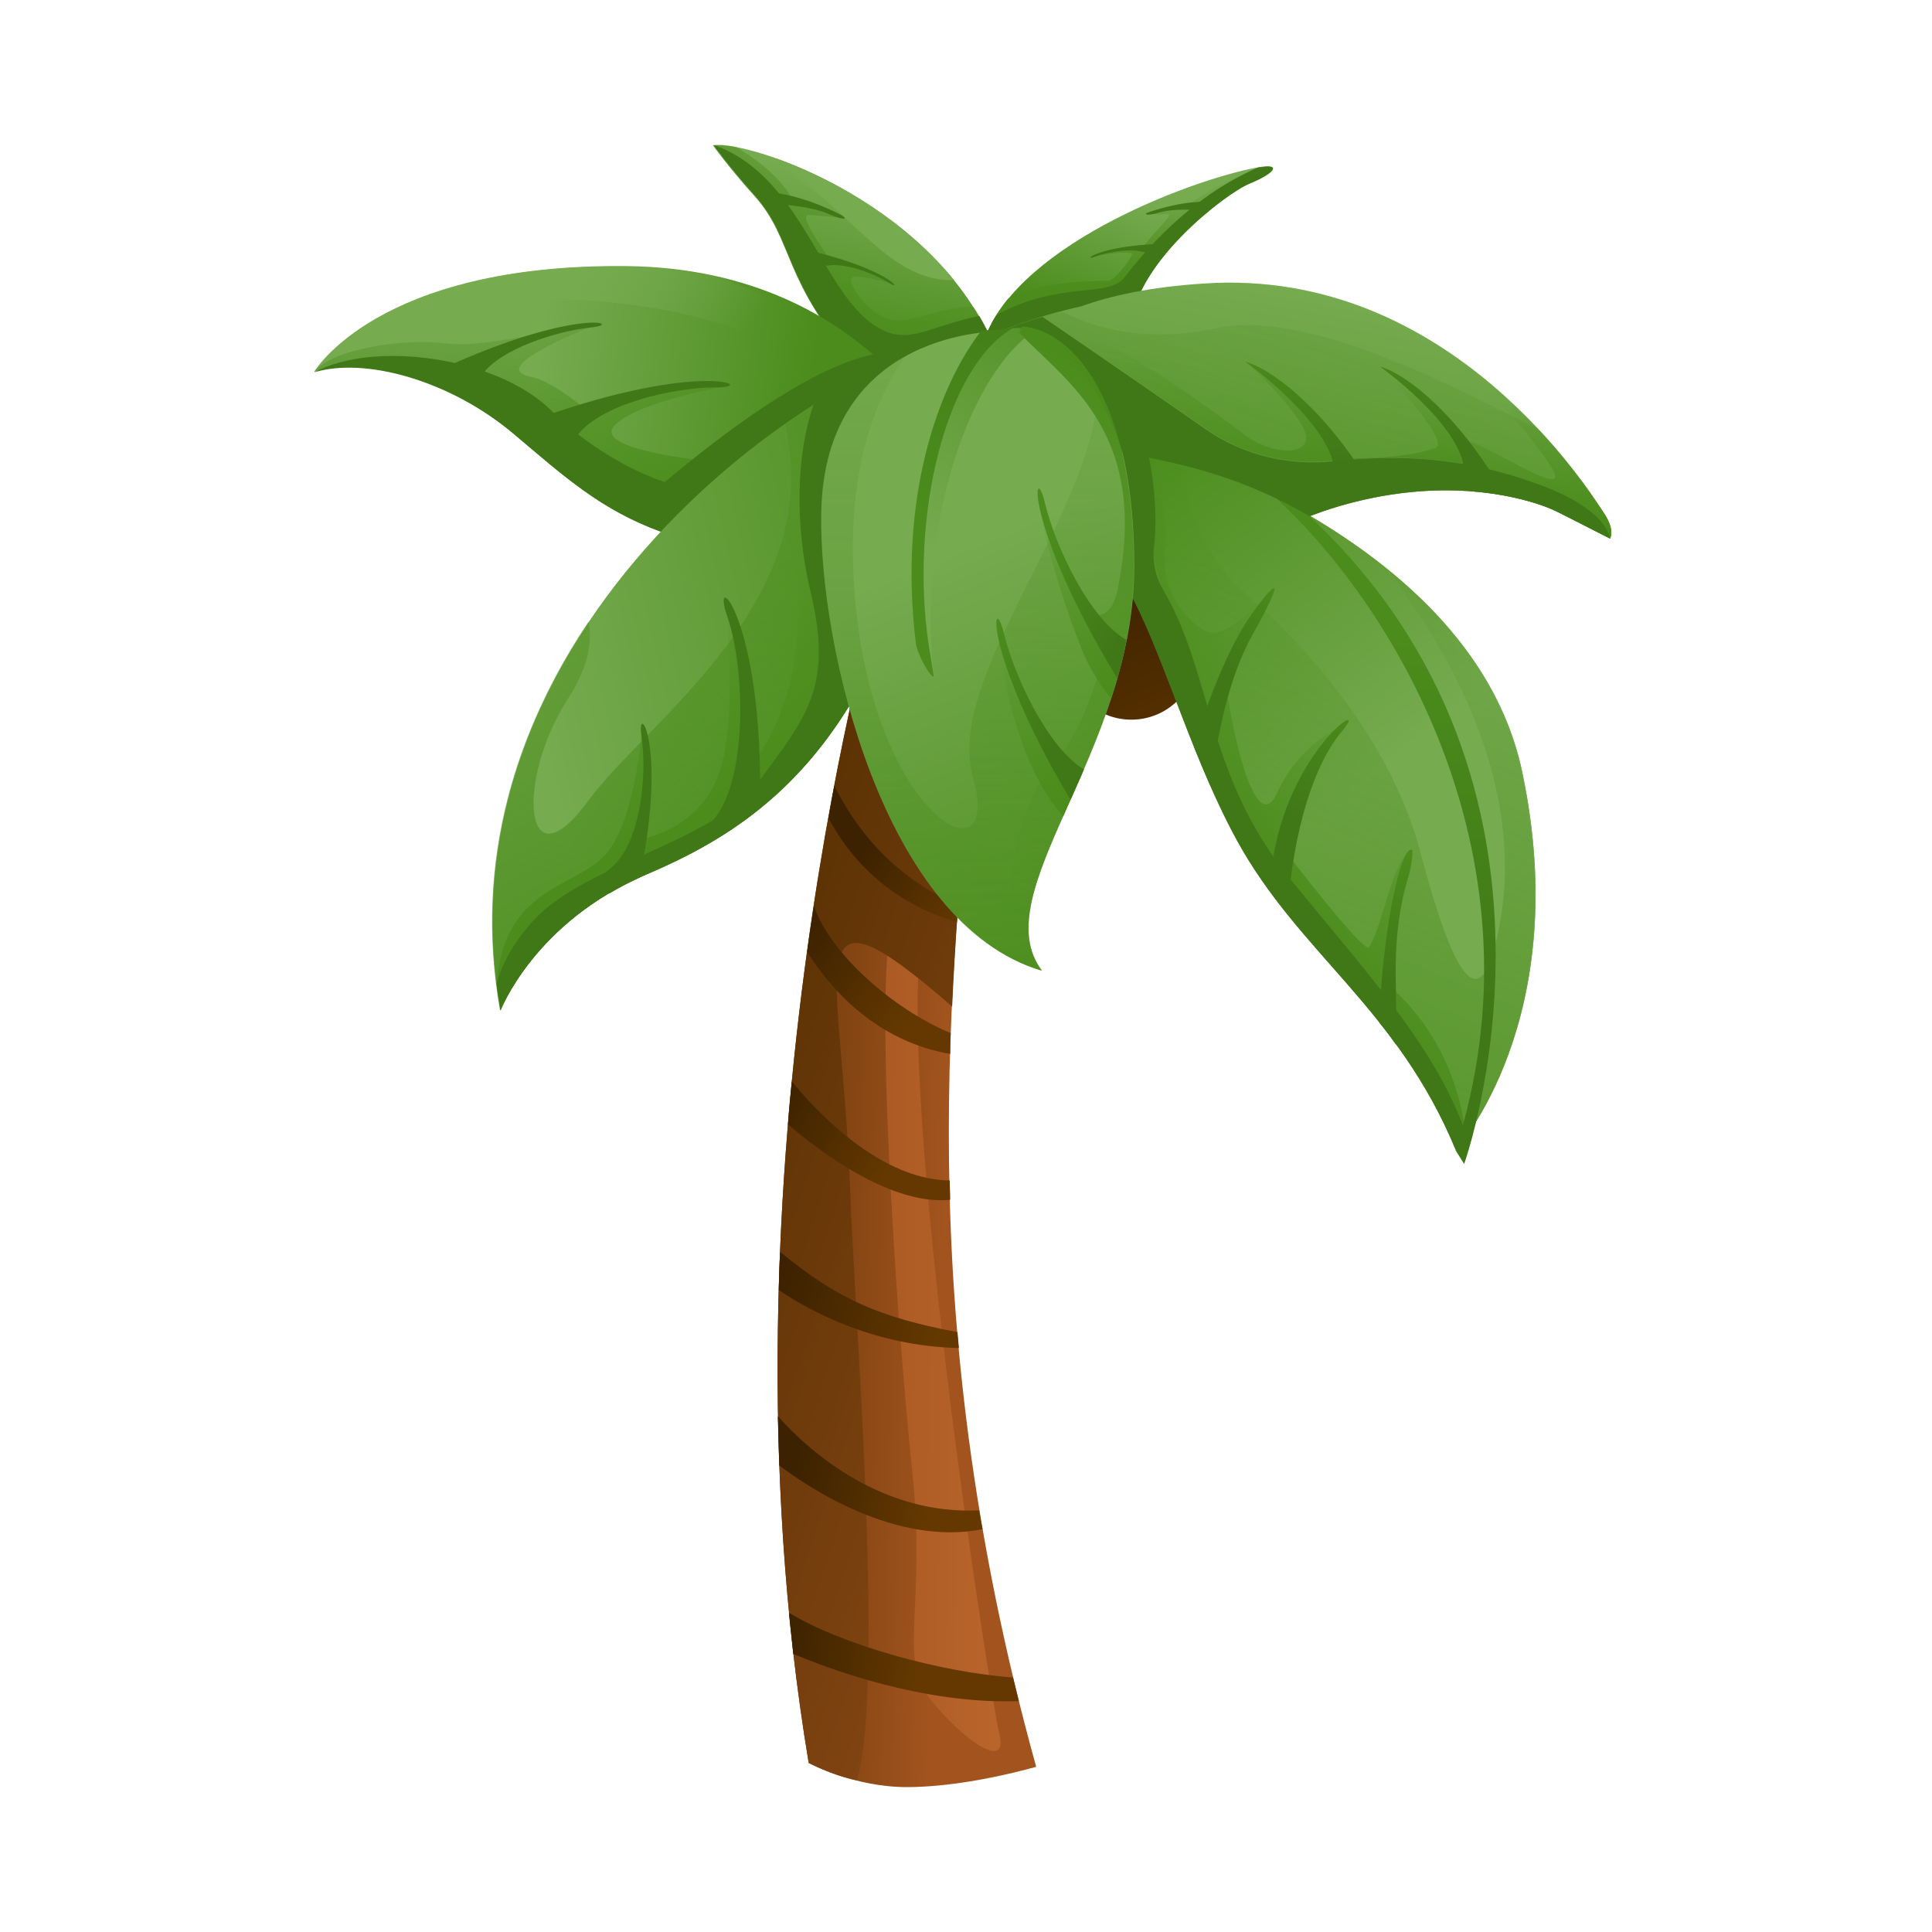 <?xml version="1.0" encoding="UTF-8" standalone="no"?>
<!-- Uploaded to: SVG Repo, www.svgrepo.com, Generator: SVG Repo Mixer Tools -->

<svg
   width="800px"
   height="800px"
   viewBox="0 0 24 24"
   fill="none"
   version="1.1"
   id="svg147"
   sodipodi:docname="palm-left.svg"
   inkscape:version="1.4 (86a8ad7, 2024-10-11)"
   xmlns:inkscape="http://www.inkscape.org/namespaces/inkscape"
   xmlns:sodipodi="http://sodipodi.sourceforge.net/DTD/sodipodi-0.dtd"
   xmlns="http://www.w3.org/2000/svg"
   xmlns:svg="http://www.w3.org/2000/svg">
  <sodipodi:namedview
     id="namedview147"
     pagecolor="#ffffff"
     bordercolor="#000000"
     borderopacity="0.25"
     inkscape:showpageshadow="2"
     inkscape:pageopacity="0.0"
     inkscape:pagecheckerboard="0"
     inkscape:deskcolor="#d1d1d1"
     inkscape:zoom="0.96625"
     inkscape:cx="399.48254"
     inkscape:cy="455.88616"
     inkscape:window-width="1920"
     inkscape:window-height="991"
     inkscape:window-x="1911"
     inkscape:window-y="-9"
     inkscape:window-maximized="1"
     inkscape:current-layer="svg147" />
  <g
     id="g147"
     transform="matrix(-1,0,0,1,23.918,0)">
    <path
       d="m 9.864,8.94 c 0.451,0 0.816,-0.365 0.816,-0.816 0,-0.451 -0.365,-0.816 -0.816,-0.816 -0.451,0 -0.816,0.365 -0.816,0.816 0,0.451 0.365,0.816 0.816,0.816 z"
       fill="url(#paint0_linear)"
       id="path1"
       style="fill:url(#paint0_linear)" />
    <path
       d="m 11.52,4.434 c 0.678,-1.86 3.042,-2.694 3.54,-2.628 0,0 -0.192,0.27 -0.516,0.63 -0.498,0.552 -0.33,1.056 -1.308,2.142 -0.582,0.642 -1.716,-0.144 -1.716,-0.144 z"
       fill="url(#paint1_linear)"
       id="path2"
       style="fill:url(#paint1_linear)" />
    <path
       d="m 14.778,1.824 c -0.354,0.21 -0.606,0.45 -0.708,0.666 0,0 -0.564,0.174 -0.636,0.216 0,0 0.21,-0.018 0.438,-0.036 0.15,-0.012 -0.258,0.54 -0.258,0.54 0,0 -0.576,0.168 -0.81,0.324 0,0 0.366,-0.108 0.51,-0.096 0.144,0.012 -0.24,0.606 -0.618,0.54 -0.336,-0.06 -0.66,-0.192 -0.876,-0.162 -0.06,0.09 -0.114,0.186 -0.162,0.288 0.024,0.12 0.078,0.24 0.078,0.24 l 1.206,0.288 0.336,-0.102 c 0.93,-1.05 0.78,-1.548 1.266,-2.094 0.324,-0.36 0.516,-0.63 0.516,-0.63 -0.066,-0.012 -0.162,-0.006 -0.282,0.018 z"
       fill="url(#paint2_linear)"
       id="path3"
       style="fill:url(#paint2_linear)" />
    <path
       d="m 12.888,4.128 c -0.312,0.114 -0.564,-0.084 -1.134,-0.204 -0.096,0.162 -0.174,0.33 -0.24,0.51 0,0 1.134,0.786 1.716,0.138 0.978,-1.086 0.816,-1.59 1.308,-2.142 0.324,-0.36 0.516,-0.63 0.516,-0.63 -1.17,0.408 -1.362,2.028 -2.166,2.328 z"
       fill="#407817"
       id="path4" />
    <path
       d="m 11.688,4.212 c -0.444,-1.218 -2.706,-2.028 -3.45,-2.142 -0.234,-0.03 -0.15,0.084 0.156,0.21 0.306,0.126 1.416,0.984 1.47,1.752 0.054,0.768 1.824,0.18 1.824,0.18 z"
       fill="url(#paint3_linear)"
       id="path5"
       style="fill:url(#paint3_linear)" />
    <path
       d="m 8.394,2.28 c 0.294,0.126 1.362,0.942 1.464,1.698 l 1.206,0.288 c 0,0 0.42,-0.09 0.54,-0.246 -0.06,-0.108 -0.126,-0.21 -0.21,-0.312 -0.486,-0.246 -1.182,-0.21 -1.254,-0.222 -0.078,-0.012 -0.33,-0.336 -0.276,-0.342 0.138,-0.03 0.516,0.054 0.516,0.054 -0.132,-0.096 -0.666,-0.132 -0.666,-0.132 -0.192,-0.264 -0.408,-0.42 -0.282,-0.408 0.126,0.024 0.228,-0.018 0.228,-0.018 0,0 -0.378,-0.042 -0.456,-0.078 -0.084,-0.036 -0.51,-0.348 -0.96,-0.492 -0.24,-0.03 -0.156,0.084 0.15,0.21 z"
       fill="url(#paint4_linear)"
       id="path6"
       style="fill:url(#paint4_linear)" />
    <path
       d="m 11.688,4.212 c -0.036,-0.102 -0.09,-0.204 -0.15,-0.3 -0.798,-0.432 -1.386,-0.204 -1.59,-0.468 -0.204,-0.264 -0.78,-0.984 -1.656,-1.362 -0.018,-0.006 -0.036,-0.006 -0.048,-0.006 -0.24,-0.036 -0.156,0.078 0.15,0.204 0.306,0.126 1.416,0.984 1.47,1.752 0.06,0.774 1.824,0.18 1.824,0.18 z"
       fill="#407817"
       id="path7" />
    <path
       d="m 14.898,6.816 c 1.278,-0.228 1.824,-0.738 2.628,-1.422 0.804,-0.684 1.872,-0.966 2.49,-0.774 0,0 -0.786,-1.35 -3.888,-1.314 -3.102,0.036 -4.098,2.454 -4.098,2.454 z"
       fill="url(#paint5_linear)"
       id="path8"
       style="fill:url(#paint5_linear)" />
    <path
       d="m 16.128,3.312 c -0.444,0.006 -0.846,0.06 -1.206,0.15 -0.768,0.318 -1.386,0.636 -1.788,0.894 -0.21,0.174 -0.384,0.354 -0.528,0.522 0.06,0.078 0.486,0.198 1.056,-0.216 2.238,-1.62 5.808,-0.534 4.44,-1.146 -0.522,-0.132 -1.17,-0.216 -1.974,-0.204 z"
       fill="url(#paint6_linear)"
       id="path9"
       style="fill:url(#paint6_linear)" />
    <path
       d="m 18.372,4.266 c -0.522,0.066 -1.5,-0.228 -1.92,-0.258 0,0 0.912,0.348 1.008,0.546 0,0 0.072,0.09 -0.162,0.132 -0.234,0.048 -0.654,0.396 -0.654,0.396 0,0 -1.194,-0.372 -1.794,-0.294 0,0 1.158,0.198 1.434,0.498 0.282,0.3 -1.134,0.438 -1.134,0.438 l 0.78,0.78 c 0.618,-0.27 1.044,-0.654 1.59,-1.116 0.804,-0.684 1.872,-0.966 2.49,-0.774 -0.228,-0.282 -1.11,-0.414 -1.638,-0.348 z"
       fill="url(#paint7_linear)"
       id="path10"
       style="fill:url(#paint7_linear)" />
    <path
       d="m 17.07,5.1 c -0.666,0.666 -1.41,0.888 -1.41,0.888 -0.99,-0.828 -1.908,-1.44 -2.58,-1.584 -0.168,0 -0.108,0.096 -0.162,0.144 0.78,0.348 1.848,1.056 2.79,2.058 0.744,-0.27 1.206,-0.69 1.818,-1.206 0.804,-0.684 1.872,-0.966 2.49,-0.774 -0.738,-0.402 -2.28,-0.192 -2.946,0.474 z"
       fill="#407817"
       id="path11" />
    <path
       d="m 11.394,4.488 0.096,-0.372 c 0,0 -0.39,-0.174 -1.008,-0.312 -0.366,-0.132 -0.858,-0.24 -1.518,-0.282 -3.072,-0.21 -4.806,2.61 -4.962,2.838 -0.156,0.228 -0.084,0.33 -0.084,0.33 l 0.744,-0.378 c 1.56,-0.57 3.09,0.144 3.09,0.144 l 1.62,-0.57 2.094,-0.696 c 0,-0.006 0.126,-0.33 -0.072,-0.702 z"
       fill="url(#paint8_linear)"
       id="path12"
       style="fill:url(#paint8_linear)" />
    <path
       d="m 4.662,6.312 c 1.56,-0.57 3.09,0.144 3.09,0.144 l 1.62,-0.57 2.094,-0.696 c 0,0 0.126,-0.33 -0.072,-0.696 l 0.096,-0.372 c 0,0 -0.288,-0.132 -0.762,-0.252 -0.45,0.228 -1.08,0.384 -1.908,0.21 -1.134,-0.252 -2.952,0.72 -4.026,1.26 -0.468,0.504 -0.738,0.936 -0.792,1.02 -0.156,0.228 -0.084,0.33 -0.084,0.33 z"
       fill="url(#paint9_linear)"
       id="path13"
       style="fill:url(#paint9_linear)" />
    <path
       d="m 12.048,4.302 c 1.17,-0.048 6.54,3.258 5.652,8.25 0,0 -0.42,-1.098 -1.806,-1.686 -1.026,-0.438 -2.262,-1.14 -3.054,-3.174 -0.894,-2.292 -0.792,-3.39 -0.792,-3.39 z"
       fill="url(#paint10_linear)"
       id="path14"
       style="fill:url(#paint10_linear)" />
    <path
       d="m 16.86,8.676 c 0.654,1.008 0.558,2.382 -0.258,1.26 -0.708,-0.966 -2.958,-2.472 -2.436,-4.668 -0.354,-0.246 -0.696,-0.45 -1.002,-0.606 l -1.104,0.042 c 0.042,0.504 0.198,1.494 0.786,2.988 0.792,2.034 2.028,2.736 3.054,3.174 1.386,0.588 1.806,1.686 1.806,1.686 0.336,-1.878 -0.216,-3.516 -1.098,-4.83 -0.048,0.24 -0.006,0.552 0.252,0.954 z"
       fill="url(#paint11_linear)"
       id="path15"
       style="fill:url(#paint11_linear)" />
    <path
       d="m 17.7,12.552 c 0.018,-0.108 0.036,-0.222 0.048,-0.33 -0.084,-1.182 -0.948,-1.194 -1.332,-1.584 -0.384,-0.384 -0.474,-1.578 -0.474,-1.578 -0.174,0.6 0.078,1.38 0.078,1.38 0,0 -0.738,-0.09 -1.014,-0.78 -0.282,-0.69 -0.084,-2.226 -0.084,-2.226 -0.348,0.474 -0.198,2.256 -0.198,2.256 -0.702,-0.804 -0.804,-1.86 -0.666,-2.718 0.102,-0.636 0.186,-1.26 -0.078,-1.836 -0.162,-0.108 -0.318,-0.204 -0.474,-0.294 l -0.294,1.464 -0.084,2.034 c 0.786,1.536 1.854,2.136 2.76,2.52 1.392,0.594 1.812,1.692 1.812,1.692 z"
       fill="url(#paint12_linear)"
       id="path16"
       style="fill:url(#paint12_linear)" />
    <path
       d="m 11.046,21.948 c 1.614,-5.82 1.002,-9.978 0.816,-12.69 l 1.122,-1.986 c 0,0 2.124,7.224 0.888,14.628 0,0 -0.558,0.3 -1.218,0.3 -0.378,0 -0.93,-0.066 -1.608,-0.252 z"
       fill="url(#paint13_linear)"
       id="path17"
       style="fill:url(#paint13_linear)" />
    <path
       d="m 12.468,11.616 c 0.306,2.034 -0.852,9.486 -0.966,9.93 -0.108,0.444 0.414,0.108 0.846,-0.42 0.432,-0.528 0.054,-1.122 0.24,-2.874 0.186,-1.752 0.504,-6.264 0.216,-6.966 -0.288,-0.696 -0.612,-1.512 -0.336,0.33 z"
       fill="url(#paint14_linear)"
       id="path18"
       style="fill:url(#paint14_linear)" />
    <path
       d="m 12.984,7.272 -1.044,3 c 0.054,0.672 0.114,1.416 0.15,2.232 1.992,-1.734 1.356,-0.456 1.266,2.304 -0.042,1.338 -0.432,6.09 -0.084,7.308 0.312,-0.06 0.594,-0.216 0.6,-0.216 0.006,0 0,0 0,0 1.236,-7.404 -0.888,-14.628 -0.888,-14.628 z"
       fill="url(#paint15_linear)"
       id="path19"
       style="fill:url(#paint15_linear)" />
    <path
       d="m 14.13,13.968 c -0.012,-0.18 -0.03,-0.354 -0.048,-0.534 -0.498,0.606 -1.23,1.224 -1.962,1.23 0,0.078 -0.006,0.162 -0.006,0.24 0.336,0.036 0.99,-0.072 2.016,-0.936 z"
       fill="url(#paint16_linear)"
       id="path20"
       style="fill:url(#paint16_linear)" />
    <path
       d="m 12.108,12.834 c 0.006,0.084 0.006,0.174 0.006,0.258 0.402,-0.066 1.17,-0.312 1.776,-1.266 -0.024,-0.192 -0.054,-0.384 -0.084,-0.57 -0.198,0.588 -0.978,1.278 -1.698,1.578 z"
       fill="url(#paint17_linear)"
       id="path21"
       style="fill:url(#paint17_linear)" />
    <path
       d="m 14.226,15.552 c -0.72,0.594 -1.248,0.816 -2.202,0.996 -0.006,0.066 -0.012,0.132 -0.018,0.198 1.044,-0.024 1.836,-0.45 2.238,-0.72 -0.006,-0.162 -0.006,-0.318 -0.018,-0.474 z"
       fill="url(#paint18_linear)"
       id="path22"
       style="fill:url(#paint18_linear)" />
    <path
       d="m 14.064,20.544 c 0.018,-0.168 0.036,-0.342 0.054,-0.51 -0.672,0.408 -1.914,0.744 -2.784,0.804 -0.024,0.096 -0.048,0.192 -0.072,0.294 1.2,0.042 2.394,-0.414 2.802,-0.588 z"
       fill="url(#paint19_linear)"
       id="path23"
       style="fill:url(#paint19_linear)" />
    <path
       d="m 14.238,18.204 c 0.006,-0.204 0.012,-0.408 0.018,-0.612 0,0.006 -0.006,0.006 -0.006,0.006 -0.42,0.474 -1.32,1.224 -2.496,1.164 -0.012,0.078 -0.024,0.156 -0.042,0.234 1.08,0.216 2.178,-0.528 2.526,-0.792 z"
       fill="url(#paint20_linear)"
       id="path24"
       style="fill:url(#paint20_linear)" />
    <path
       d="m 12.018,11.244 c 0.006,0.072 0.012,0.138 0.012,0.21 0.498,-0.144 1.164,-0.486 1.596,-1.29 -0.024,-0.138 -0.048,-0.27 -0.072,-0.402 -0.258,0.51 -0.696,1.11 -1.536,1.482 z"
       fill="url(#paint21_linear)"
       id="path25"
       style="fill:url(#paint21_linear)" />
    <path
       d="m 5.832,14.28 c 0.726,-1.752 1.938,-2.43 2.712,-3.834 0.624,-1.14 0.984,-2.568 1.446,-3.27 0.462,-0.702 0.138,-1.824 0.138,-1.824 0,0 -4.464,1.146 -5.118,4.23 -0.654,3.084 0.822,4.698 0.822,4.698 z"
       fill="#76ab50"
       id="path26" />
    <path
       d="m 5.832,14.28 c 0.726,-1.752 1.938,-2.43 2.712,-3.834 0.624,-1.14 0.984,-2.568 1.446,-3.27 0.462,-0.702 0.138,-1.824 0.138,-1.824 0,0 -4.464,1.146 -5.118,4.23 -0.654,3.084 0.822,4.698 0.822,4.698 z"
       fill="url(#paint22_linear)"
       id="path27"
       style="fill:url(#paint22_linear)" />
    <path
       d="m 10.134,5.358 c 0,0 -0.378,0.096 -0.936,0.312 0.048,0.774 -0.486,1.488 -0.696,1.656 -0.234,0.192 -1.764,1.5 -2.226,3.252 -0.462,1.752 -0.786,2.064 -0.996,0.858 -0.168,-0.966 -0.036,-2.436 1.386,-4.344 -0.774,0.63 -1.428,1.452 -1.65,2.49 -0.654,3.09 0.816,4.698 0.816,4.698 0.726,-1.752 1.938,-2.43 2.712,-3.834 0.624,-1.14 0.984,-2.568 1.446,-3.27 0.462,-0.702 0.144,-1.818 0.144,-1.818 z"
       fill="url(#paint23_linear)"
       id="path28"
       style="fill:url(#paint23_linear)" />
    <path
       d="m 6.372,10.56 c 0.258,0.102 0.36,0.942 0.54,1.206 0.06,0.09 1.05,-1.206 1.05,-1.206 0,0 -0.282,-1.134 -0.762,-1.566 0,0 0.558,0.21 0.852,0.852 0.294,0.642 0.6,-1.014 0.63,-1.302 0.03,-0.288 -0.408,-1.062 -0.558,-1.212 0,0 0.57,0.666 0.828,0.504 0.258,-0.162 0.558,-0.504 0.492,-1.014 -0.066,-0.51 0.222,-1.158 0.222,-1.158 l -0.012,0.924 -0.504,2.244 -1.098,2.256 -2.052,2.496 -0.3,0.726 c 0,0 -0.03,-1.17 0.93,-2.04 l 0.084,-0.462 z"
       fill="url(#paint24_linear)"
       id="path29"
       style="fill:url(#paint24_linear)" />
    <path
       d="m 10.212,6.576 c 0.096,-0.606 -0.084,-1.224 -0.084,-1.224 0,0 -0.15,0.036 -0.402,0.12 -0.072,0.024 -0.21,0.774 -0.144,1.32 0.024,0.198 -0.024,0.39 -0.126,0.558 -0.606,1.044 -0.516,2.28 -1.566,3.57 -0.978,1.2 -1.818,2.1 -2.19,3.186 0.084,0.114 0.138,0.174 0.138,0.174 0.726,-1.752 1.938,-2.43 2.712,-3.834 0.624,-1.14 0.984,-2.568 1.446,-3.27 0.114,-0.174 0.18,-0.372 0.216,-0.57 0,-0.006 0,-0.006 0,-0.012 0,0 0,-0.006 0,-0.018 0,0.006 0,0.006 0,0 z"
       fill="#407817"
       id="path30" />
    <path
       d="m 17.298,11.442 c -0.648,-0.72 -2.244,-0.966 -2.82,-1.752 -0.576,-0.786 -0.912,-1.158 -0.63,-2.334 0.204,-0.852 0.174,-1.728 -0.036,-2.328 -0.408,-0.384 -0.846,-0.45 -1.05,-0.552 0.396,0.33 1.044,1.086 0.918,1.938 -0.09,0.624 -0.24,1.29 -0.51,2.004 0.78,1.482 1.83,2.064 2.724,2.448 1.386,0.588 1.806,1.686 1.806,1.686 0.018,-0.108 0.036,-0.222 0.048,-0.33 -0.054,-0.21 -0.18,-0.48 -0.45,-0.78 z"
       fill="#407817"
       id="path31" />
    <path
       d="M 10.974,12.06 C 11.7,11.1 9.828,9.348 9.828,7.038 c 0,-2.586 1.17,-3.18 1.656,-2.922 0,0 2.196,-0.048 2.232,2.262 0.03,1.632 -0.762,5.1 -2.742,5.682 z"
       fill="url(#paint25_linear)"
       id="path32"
       style="fill:url(#paint25_linear)" />
    <path
       d="m 12.666,4.422 c 0.384,0.534 0.696,1.362 0.654,2.622 -0.108,3.066 -1.89,4.014 -1.488,2.61 0.354,-1.242 -1.494,-3.246 -1.56,-4.836 -0.252,0.468 -0.444,1.182 -0.444,2.214 0,2.316 1.872,4.068 1.146,5.022 1.98,-0.582 2.772,-4.056 2.748,-5.688 -0.018,-1.092 -0.528,-1.656 -1.056,-1.944 z"
       fill="url(#paint26_linear)"
       id="path33"
       style="fill:url(#paint26_linear)" />
    <path
       d="m 6.942,5.946 c 0.582,-0.93 1.218,-1.38 1.506,-1.452 0,0 -1.074,0.762 -1.11,1.38"
       fill="url(#paint27_linear)"
       id="path34"
       style="fill:url(#paint27_linear)" />
    <path
       d="m 8.916,2.508 c 0.354,-0.012 0.702,0.12 0.744,0.132 0.042,0.012 0.042,0.054 -0.144,0 -0.186,-0.054 -0.45,-0.03 -0.45,-0.03"
       fill="#407817"
       id="path35" />
    <path
       d="m 9.528,3.03 c 0.774,0.03 0.966,0.228 0.78,0.156 -0.18,-0.066 -0.51,-0.114 -0.66,-0.03 -0.15,0.084 -0.12,-0.126 -0.12,-0.126 z"
       fill="#407817"
       id="path36" />
    <path
       d="m 14.346,2.388 c -0.444,0.048 -0.852,0.27 -0.9,0.294 -0.048,0.024 -0.042,0.072 0.18,-0.024 0.222,-0.096 0.558,-0.114 0.558,-0.114"
       fill="#407817"
       id="path37" />
    <path
       d="m 13.812,3.126 c -0.948,0.228 -1.134,0.516 -0.93,0.384 0.204,-0.126 0.6,-0.27 0.81,-0.198 0.21,0.072 0.12,-0.186 0.12,-0.186 z"
       fill="#407817"
       id="path38" />
    <path
       d="m 18.288,4.518 c -1.578,-0.696 -2.136,-0.492 -1.71,-0.45 0.42,0.042 1.134,0.27 1.35,0.588 0.216,0.324 0.36,-0.138 0.36,-0.138 z"
       fill="#407817"
       id="path39" />
    <path
       d="m 17.214,5.19 c -2.028,-0.72 -2.73,-0.372 -2.19,-0.378 0.534,0 1.446,0.21 1.734,0.612 0.294,0.408 0.456,-0.234 0.456,-0.234 z"
       fill="#407817"
       id="path40" />
    <path
       d="m 8.136,10.931 c -0.126,-1.566 -1.278,-2.31 -0.894,-1.854 0.348,0.408 0.612,1.218 0.684,2.274 0.072,-0.096 0.15,-0.186 0.222,-0.288 0,-0.042 -0.006,-0.084 -0.012,-0.132 z"
       fill="url(#paint28_linear)"
       id="path41"
       style="fill:url(#paint28_linear)" />
    <path
       d="m 9.09,9.264 c -0.144,-0.45 -0.402,-1.182 -0.714,-1.626 -0.378,-0.528 -0.384,-0.408 -0.024,0.234 0.3,0.528 0.444,1.254 0.528,1.896 0.072,-0.168 0.144,-0.336 0.21,-0.504 z"
       fill="url(#paint29_linear)"
       id="path42"
       style="fill:url(#paint29_linear)" />
    <path
       d="m 6.78,12.708 c -0.012,-0.936 -0.246,-2.238 -0.408,-2.148 0,0.108 0.018,0.222 0.048,0.324 0.24,0.786 0.132,1.386 0.156,2.094 0.066,-0.096 0.132,-0.186 0.204,-0.27 z"
       fill="url(#paint30_linear)"
       id="path43"
       style="fill:url(#paint30_linear)" />
    <path
       d="m 15.06,10.188 c -0.432,-0.486 -0.402,-1.89 -0.174,-2.538 0.216,-0.624 -0.462,0.006 -0.408,2.388 0.204,0.168 0.414,0.306 0.624,0.426 0.084,-0.03 0.102,-0.114 -0.042,-0.276 z"
       fill="#407817"
       id="path44" />
    <path
       d="m 16.344,10.794 c -0.378,-0.288 -0.468,-1.14 -0.396,-1.638 0.072,-0.474 -0.33,0.066 0.024,1.746 0.132,0.06 0.258,0.126 0.378,0.198 0.114,-0.072 0.174,-0.168 -0.006,-0.306 z"
       fill="#407817"
       id="path45" />
    <path
       d="m 8.082,6.174 c -0.144,0.072 -0.288,0.156 -0.432,0.24 -3.6,3.366 -1.92,8.046 -1.92,8.046 l 0.108,-0.174 c -1.146,-3.546 0.708,-6.708 2.244,-8.112 z"
       fill="url(#paint31_linear)"
       id="path46"
       style="fill:url(#paint31_linear)" />
    <path
       d="m 11.94,4.518 c -0.108,-0.156 -0.204,-0.288 -0.288,-0.396 -0.102,-0.006 -0.162,-0.006 -0.162,-0.006 -0.024,-0.012 -0.048,-0.018 -0.072,-0.03 -0.096,-0.03 -0.21,-0.018 -0.336,0.03 0.858,0.606 1.44,2.544 1.236,4.284 -0.006,0.006 0.69,-2.304 -0.378,-3.882 z"
       fill="url(#paint32_linear)"
       id="path47"
       style="fill:url(#paint32_linear)" />
    <path
       d="m 11.724,4.104 c -0.138,-0.006 -0.222,-0.006 -0.222,-0.006 -0.054,-0.018 -0.114,-0.024 -0.18,-0.03 0.852,0.474 1.302,2.37 1.056,3.966 -0.006,0.024 -0.06,0.372 -0.06,0.372 0.048,0.006 0.204,-0.282 0.222,-0.408 0.222,-1.794 -0.27,-3.198 -0.816,-3.894 z"
       fill="url(#paint33_linear)"
       id="path48"
       style="fill:url(#paint33_linear)" />
    <path
       d="m 6.78,4.554 c 0,0 -0.906,0.642 -1.032,1.206 0.456,-0.078 0.9,-0.09 1.338,-0.054 l 0.024,-0.012 c 0,0 -0.672,0.006 -1.026,-0.132 -0.198,-0.084 0.696,-1.008 0.696,-1.008 z"
       fill="url(#paint34_linear)"
       id="path49"
       style="fill:url(#paint34_linear)" />
    <path
       d="m 8.448,4.488 c 0,0 -0.918,0.654 -1.086,1.236 0.558,0.054 1.116,-0.078 1.572,-0.396 0.438,-0.306 1.098,-0.762 2.028,-1.398 -0.876,0.252 -2.094,1.158 -2.478,1.452 -0.384,0.294 -0.816,0.264 -0.792,0.042 0.036,-0.282 0.756,-0.936 0.756,-0.936 z"
       fill="url(#paint35_linear)"
       id="path50"
       style="fill:url(#paint35_linear)" />
    <path
       d="m 6,4.32 c -1.218,0.792 -1.902,1.902 -1.998,2.04 -0.156,0.228 -0.084,0.33 -0.084,0.33 l 0.744,-0.378 c 0.318,-0.114 0.63,-0.18 0.936,-0.204 0.138,-0.312 0.246,-0.63 0.15,-0.642 -0.186,-0.024 -1.326,0.762 -1.128,0.384 0.144,-0.264 0.726,-1.002 1.38,-1.53 z"
       fill="url(#paint36_linear)"
       id="path51"
       style="fill:url(#paint36_linear)" />
    <path
       d="m 7.65,6.414 c 1.056,-0.624 2.022,-0.714 2.328,-0.798 0.342,-1.116 1.068,-1.656 1.446,-1.524 -0.084,-0.036 -0.24,-0.096 -0.456,-0.156 -0.93,0.636 -1.59,1.092 -2.028,1.398 -0.468,0.324 -1.032,0.456 -1.596,0.396 -0.828,-0.09 -1.638,-0.048 -2.556,0.294 -0.852,0.312 -0.87,0.666 -0.87,0.666 l 0.54,-0.276 c 0.174,-0.09 0.36,-0.162 0.552,-0.21 1.2,-0.3 2.31,0.078 2.64,0.21 z"
       fill="#407817"
       id="path52" />
    <path
       d="m 5.364,5.922 c 0.546,-0.876 1.14,-1.296 1.41,-1.368 0,0 -1.008,0.72 -1.044,1.296"
       fill="url(#paint37_linear)"
       id="path53"
       style="fill:url(#paint37_linear)" />
    <path
       d="m 10.8,9.432 c -0.396,-0.396 -0.606,-1.374 -0.606,-1.374 l 0.18,-0.426 c 0,0 -0.252,0.108 -0.336,-0.294 -0.408,-1.95 0.618,-2.58 1.218,-3.204 l -0.036,-0.078 c -0.552,0.03 -1.386,0.792 -1.386,2.976 0,2.316 1.872,4.068 1.146,5.022 0.768,-0.576 0.216,-2.226 -0.18,-2.622 z"
       fill="url(#paint38_linear)"
       id="path54"
       style="fill:url(#paint38_linear)" />
    <path
       d="m 10.992,6.354 c -0.084,0.36 -0.342,1.056 -0.954,2.076 0.024,0.084 0.048,0.168 0.078,0.246 0,0 0.228,-0.27 0.36,-0.6 0.198,-0.492 0.444,-1.26 0.516,-1.722 z"
       fill="url(#paint39_linear)"
       id="path55"
       style="fill:url(#paint39_linear)" />
    <path
       d="M 10.038,8.43 C 10.02,8.37 10.008,8.31 9.99,8.25 10.008,8.31 10.02,8.37 10.038,8.43 Z"
       fill="#4b8c1c"
       id="path56" />
    <path
       d="m 9.924,7.95 c 0.03,0.162 0.072,0.324 0.114,0.48 1.194,-1.974 1.032,-2.742 0.9,-2.184 -0.132,0.552 -0.558,1.446 -1.014,1.704 z"
       fill="url(#paint40_linear)"
       id="path57"
       style="fill:url(#paint40_linear)" />
    <path
       d="m 10.836,9.54 -0.282,0.252 c 0.054,0.12 0.108,0.234 0.156,0.348 0.642,-0.72 0.78,-1.998 0.834,-2.364 l -0.192,0.726 z"
       fill="url(#paint41_linear)"
       id="path58"
       style="fill:url(#paint41_linear)" />
    <path
       d="m 11.448,7.866 c -0.132,0.54 -0.546,1.422 -0.996,1.692 0.054,0.132 0.114,0.252 0.168,0.378 1.122,-1.89 0.96,-2.622 0.828,-2.07 z"
       fill="url(#paint42_linear)"
       id="path59"
       style="fill:url(#paint42_linear)" />
    <path
       d="m 12.066,3.48 c 0.738,0.024 1.2,-0.732 1.896,-1.23 0.132,-0.09 0.234,-0.186 0.318,-0.282 -0.666,0.234 -1.578,0.732 -2.214,1.512 z"
       fill="url(#paint43_linear)"
       id="path60"
       style="fill:url(#paint43_linear)" />
  </g>
  <defs
     id="defs147">
    <linearGradient
       id="paint0_linear"
       x1="10.312"
       y1="7.131"
       x2="8.98"
       y2="10.099"
       gradientUnits="userSpaceOnUse">
      <stop
         stop-color="#3C2200"
         id="stop60" />
      <stop
         offset="1"
         stop-color="#643800"
         id="stop61" />
    </linearGradient>
    <linearGradient
       id="paint1_linear"
       x1="13.518"
       y1="4.365"
       x2="13.12"
       y2="2.215"
       gradientUnits="userSpaceOnUse">
      <stop
         stop-color="#4B8C1C"
         id="stop62" />
      <stop
         offset="1"
         stop-color="#76AB50"
         id="stop63" />
    </linearGradient>
    <linearGradient
       id="paint2_linear"
       x1="14.463"
       y1="4.411"
       x2="12.36"
       y2="1.765"
       gradientUnits="userSpaceOnUse">
      <stop
         stop-color="#4B8C1C"
         id="stop64" />
      <stop
         offset="1"
         stop-color="#4B8C1C"
         stop-opacity="0"
         id="stop65" />
    </linearGradient>
    <linearGradient
       id="paint3_linear"
       x1="10.271"
       y1="4.068"
       x2="9.64"
       y2="2.526"
       gradientUnits="userSpaceOnUse">
      <stop
         stop-color="#4B8C1C"
         id="stop66" />
      <stop
         offset="1"
         stop-color="#76AB50"
         id="stop67" />
    </linearGradient>
    <linearGradient
       id="paint4_linear"
       x1="9.756"
       y1="3.608"
       x2="9.975"
       y2="2.364"
       gradientUnits="userSpaceOnUse">
      <stop
         stop-color="#4B8C1C"
         id="stop68" />
      <stop
         offset="1"
         stop-color="#4B8C1C"
         stop-opacity="0"
         id="stop69" />
    </linearGradient>
    <linearGradient
       id="paint5_linear"
       x1="13.875"
       y1="5.249"
       x2="17.262"
       y2="4.828"
       gradientUnits="userSpaceOnUse">
      <stop
         stop-color="#4B8C1C"
         id="stop70" />
      <stop
         offset="1"
         stop-color="#76AB50"
         id="stop71" />
    </linearGradient>
    <linearGradient
       id="paint6_linear"
       x1="15.034"
       y1="4.599"
       x2="16.743"
       y2="3.268"
       gradientUnits="userSpaceOnUse">
      <stop
         stop-color="#76AB50"
         stop-opacity="0"
         id="stop72" />
      <stop
         offset="1"
         stop-color="#76AB50"
         id="stop73" />
    </linearGradient>
    <linearGradient
       id="paint7_linear"
       x1="17.497"
       y1="6.511"
       x2="17.38"
       y2="3.157"
       gradientUnits="userSpaceOnUse">
      <stop
         stop-color="#4B8C1C"
         id="stop74" />
      <stop
         offset="1"
         stop-color="#4B8C1C"
         stop-opacity="0"
         id="stop75" />
    </linearGradient>
    <linearGradient
       id="paint8_linear"
       x1="8.256"
       y1="8.474"
       x2="7.379"
       y2="3.636"
       gradientUnits="userSpaceOnUse">
      <stop
         stop-color="#4B8C1C"
         id="stop76" />
      <stop
         offset="1"
         stop-color="#76AB50"
         id="stop77" />
    </linearGradient>
    <linearGradient
       id="paint9_linear"
       x1="11.253"
       y1="16.659"
       x2="6.448"
       y2="1.431"
       gradientUnits="userSpaceOnUse">
      <stop
         stop-color="#4B8C1C"
         id="stop78" />
      <stop
         offset="1"
         stop-color="#4B8C1C"
         stop-opacity="0"
         id="stop79" />
    </linearGradient>
    <linearGradient
       id="paint10_linear"
       x1="11.472"
       y1="7.641"
       x2="17.243"
       y2="8.95"
       gradientUnits="userSpaceOnUse">
      <stop
         stop-color="#4B8C1C"
         id="stop80" />
      <stop
         offset="1"
         stop-color="#76AB50"
         id="stop81" />
    </linearGradient>
    <linearGradient
       id="paint11_linear"
       x1="13.02"
       y1="12.15"
       x2="17.367"
       y2="3.923"
       gradientUnits="userSpaceOnUse">
      <stop
         stop-color="#4B8C1C"
         id="stop82" />
      <stop
         offset="1"
         stop-color="#4B8C1C"
         stop-opacity="0"
         id="stop83" />
    </linearGradient>
    <linearGradient
       id="paint12_linear"
       x1="14.94"
       y1="9.971"
       x2="15.886"
       y2="8.166"
       gradientUnits="userSpaceOnUse">
      <stop
         stop-color="#4B8C1C"
         id="stop84" />
      <stop
         offset="1"
         stop-color="#4B8C1C"
         stop-opacity="0"
         id="stop85" />
    </linearGradient>
    <linearGradient
       id="paint13_linear"
       x1="12.158"
       y1="14.755"
       x2="15.429"
       y2="14.662"
       gradientUnits="userSpaceOnUse">
      <stop
         stop-color="#A3541E"
         id="stop86" />
      <stop
         offset="1"
         stop-color="#512D00"
         id="stop87" />
    </linearGradient>
    <linearGradient
       id="paint14_linear"
       x1="9.808"
       y1="16.142"
       x2="13.978"
       y2="16.107"
       gradientUnits="userSpaceOnUse">
      <stop
         stop-color="#C86F34"
         id="stop88" />
      <stop
         offset="1"
         stop-color="#A3541E"
         id="stop89" />
    </linearGradient>
    <linearGradient
       id="paint15_linear"
       x1="7.172"
       y1="16.656"
       x2="16.301"
       y2="13.661"
       gradientUnits="userSpaceOnUse">
      <stop
         stop-color="#A3541E"
         id="stop90" />
      <stop
         offset="1"
         stop-color="#512D00"
         id="stop91" />
    </linearGradient>
    <linearGradient
       id="paint16_linear"
       x1="14.275"
       y1="13.65"
       x2="12.873"
       y2="14.491"
       gradientUnits="userSpaceOnUse">
      <stop
         stop-color="#3C2200"
         id="stop92" />
      <stop
         offset="1"
         stop-color="#643800"
         id="stop93" />
    </linearGradient>
    <linearGradient
       id="paint17_linear"
       x1="13.947"
       y1="11.583"
       x2="12.616"
       y2="12.635"
       gradientUnits="userSpaceOnUse">
      <stop
         stop-color="#3C2200"
         id="stop94" />
      <stop
         offset="1"
         stop-color="#643800"
         id="stop95" />
    </linearGradient>
    <linearGradient
       id="paint18_linear"
       x1="14.236"
       y1="15.9"
       x2="12.238"
       y2="16.46"
       gradientUnits="userSpaceOnUse">
      <stop
         stop-color="#3C2200"
         id="stop96" />
      <stop
         offset="1"
         stop-color="#643800"
         id="stop97" />
    </linearGradient>
    <linearGradient
       id="paint19_linear"
       x1="14.201"
       y1="20.445"
       x2="12.519"
       y2="20.621"
       gradientUnits="userSpaceOnUse">
      <stop
         stop-color="#3C2200"
         id="stop98" />
      <stop
         offset="1"
         stop-color="#643800"
         id="stop99" />
    </linearGradient>
    <linearGradient
       id="paint20_linear"
       x1="14.041"
       y1="18.144"
       x2="12.359"
       y2="18.542"
       gradientUnits="userSpaceOnUse">
      <stop
         stop-color="#3C2200"
         id="stop100" />
      <stop
         offset="1"
         stop-color="#643800"
         id="stop101" />
    </linearGradient>
    <linearGradient
       id="paint21_linear"
       x1="13.121"
       y1="10.465"
       x2="11.895"
       y2="11.271"
       gradientUnits="userSpaceOnUse">
      <stop
         stop-color="#3C2200"
         id="stop102" />
      <stop
         offset="1"
         stop-color="#643800"
         id="stop103" />
    </linearGradient>
    <linearGradient
       id="paint22_linear"
       x1="10.056"
       y1="5.739"
       x2="6.937"
       y2="9.7"
       gradientUnits="userSpaceOnUse">
      <stop
         stop-color="#4B8C1C"
         id="stop104" />
      <stop
         offset="1"
         stop-color="#76AB50"
         id="stop105" />
    </linearGradient>
    <linearGradient
       id="paint23_linear"
       x1="10.853"
       y1="17.107"
       x2="6.33"
       y2="5.959"
       gradientUnits="userSpaceOnUse">
      <stop
         stop-color="#4B8C1C"
         id="stop106" />
      <stop
         offset="1"
         stop-color="#4B8C1C"
         stop-opacity="0"
         id="stop107" />
    </linearGradient>
    <linearGradient
       id="paint24_linear"
       x1="8.469"
       y1="10.573"
       x2="6.648"
       y2="9.208"
       gradientUnits="userSpaceOnUse">
      <stop
         stop-color="#4B8C1C"
         id="stop108" />
      <stop
         offset="1"
         stop-color="#4B8C1C"
         stop-opacity="0"
         id="stop109" />
    </linearGradient>
    <linearGradient
       id="paint25_linear"
       x1="9.537"
       y1="12.522"
       x2="11.862"
       y2="6.756"
       gradientUnits="userSpaceOnUse">
      <stop
         stop-color="#4B8C1C"
         id="stop110" />
      <stop
         offset="1"
         stop-color="#76AB50"
         id="stop111" />
    </linearGradient>
    <linearGradient
       id="paint26_linear"
       x1="11.776"
       y1="23.642"
       x2="11.776"
       y2="1.944"
       gradientUnits="userSpaceOnUse">
      <stop
         stop-color="#4B8C1C"
         id="stop112" />
      <stop
         offset="1"
         stop-color="#4B8C1C"
         stop-opacity="0"
         id="stop113" />
    </linearGradient>
    <linearGradient
       id="paint27_linear"
       x1="7.888"
       y1="4.157"
       x2="7.584"
       y2="5.84"
       gradientUnits="userSpaceOnUse">
      <stop
         stop-color="#4B8C1C"
         id="stop114" />
      <stop
         offset="0.999"
         stop-color="#407817"
         id="stop115" />
    </linearGradient>
    <linearGradient
       id="paint28_linear"
       x1="6.76"
       y1="8.886"
       x2="7.695"
       y2="10.265"
       gradientUnits="userSpaceOnUse">
      <stop
         stop-color="#4B8C1C"
         id="stop116" />
      <stop
         offset="0.999"
         stop-color="#407817"
         id="stop117" />
    </linearGradient>
    <linearGradient
       id="paint29_linear"
       x1="7.598"
       y1="7.598"
       x2="8.486"
       y2="8.532"
       gradientUnits="userSpaceOnUse">
      <stop
         stop-color="#4B8C1C"
         id="stop118" />
      <stop
         offset="0.999"
         stop-color="#407817"
         id="stop119" />
    </linearGradient>
    <linearGradient
       id="paint30_linear"
       x1="6.273"
       y1="10.693"
       x2="6.624"
       y2="12.188"
       gradientUnits="userSpaceOnUse">
      <stop
         stop-color="#4B8C1C"
         id="stop120" />
      <stop
         offset="0.999"
         stop-color="#407817"
         id="stop121" />
    </linearGradient>
    <linearGradient
       id="paint31_linear"
       x1="6.683"
       y1="7.904"
       x2="6.799"
       y2="12.659"
       gradientUnits="userSpaceOnUse">
      <stop
         stop-color="#4B8C1C"
         id="stop122" />
      <stop
         offset="0.999"
         stop-color="#407817"
         id="stop123" />
    </linearGradient>
    <linearGradient
       id="paint32_linear"
       x1="9.935"
       y1="3.765"
       x2="12.416"
       y2="6.793"
       gradientUnits="userSpaceOnUse">
      <stop
         stop-color="#4B8C1C"
         id="stop124" />
      <stop
         offset="1"
         stop-color="#76AB50"
         id="stop125" />
    </linearGradient>
    <linearGradient
       id="paint33_linear"
       x1="12.207"
       y1="6.55"
       x2="10.069"
       y2="2.957"
       gradientUnits="userSpaceOnUse">
      <stop
         stop-color="#4B8C1C"
         id="stop126" />
      <stop
         offset="0.999"
         stop-color="#407817"
         id="stop127" />
    </linearGradient>
    <linearGradient
       id="paint34_linear"
       x1="6.413"
       y1="6.066"
       x2="6.483"
       y2="4.716"
       gradientUnits="userSpaceOnUse">
      <stop
         stop-color="#4B8C1C"
         id="stop128" />
      <stop
         offset="1"
         stop-color="#4B8C1C"
         stop-opacity="0"
         id="stop129" />
    </linearGradient>
    <linearGradient
       id="paint35_linear"
       x1="9.091"
       y1="6.253"
       x2="9.202"
       y2="4.119"
       gradientUnits="userSpaceOnUse">
      <stop
         stop-color="#4B8C1C"
         id="stop130" />
      <stop
         offset="1"
         stop-color="#4B8C1C"
         stop-opacity="0"
         id="stop131" />
    </linearGradient>
    <linearGradient
       id="paint36_linear"
       x1="5.01"
       y1="6.44"
       x2="4.922"
       y2="5.021"
       gradientUnits="userSpaceOnUse">
      <stop
         stop-color="#4B8C1C"
         id="stop132" />
      <stop
         offset="1"
         stop-color="#4B8C1C"
         stop-opacity="0"
         id="stop133" />
    </linearGradient>
    <linearGradient
       id="paint37_linear"
       x1="6.319"
       y1="3.873"
       x2="6.015"
       y2="5.556"
       gradientUnits="userSpaceOnUse">
      <stop
         stop-color="#4B8C1C"
         id="stop134" />
      <stop
         offset="0.999"
         stop-color="#407817"
         id="stop135" />
    </linearGradient>
    <linearGradient
       id="paint38_linear"
       x1="9.917"
       y1="4.63"
       x2="12.13"
       y2="11.046"
       gradientUnits="userSpaceOnUse">
      <stop
         stop-color="#4B8C1C"
         id="stop136" />
      <stop
         offset="1"
         stop-color="#4B8C1C"
         stop-opacity="0"
         id="stop137" />
    </linearGradient>
    <linearGradient
       id="paint39_linear"
       x1="10.091"
       y1="8.667"
       x2="11.019"
       y2="6.364"
       gradientUnits="userSpaceOnUse">
      <stop
         stop-color="#4B8C1C"
         id="stop138" />
      <stop
         offset="1"
         stop-color="#4B8C1C"
         stop-opacity="0"
         id="stop139" />
    </linearGradient>
    <linearGradient
       id="paint40_linear"
       x1="11.01"
       y1="6.948"
       x2="9.853"
       y2="7.667"
       gradientUnits="userSpaceOnUse">
      <stop
         stop-color="#4B8C1C"
         id="stop140" />
      <stop
         offset="0.999"
         stop-color="#407817"
         id="stop141" />
    </linearGradient>
    <linearGradient
       id="paint41_linear"
       x1="10.72"
       y1="10.069"
       x2="11.316"
       y2="8.106"
       gradientUnits="userSpaceOnUse">
      <stop
         stop-color="#4B8C1C"
         id="stop142" />
      <stop
         offset="1"
         stop-color="#4B8C1C"
         stop-opacity="0"
         id="stop143" />
    </linearGradient>
    <linearGradient
       id="paint42_linear"
       x1="11.863"
       y1="8.321"
       x2="10.706"
       y2="9.039"
       gradientUnits="userSpaceOnUse">
      <stop
         stop-color="#4B8C1C"
         id="stop144" />
      <stop
         offset="0.999"
         stop-color="#407817"
         id="stop145" />
    </linearGradient>
    <linearGradient
       id="paint43_linear"
       x1="16.206"
       y1="5.967"
       x2="13.24"
       y2="2.791"
       gradientUnits="userSpaceOnUse">
      <stop
         stop-color="#4B8C1C"
         id="stop146" />
      <stop
         offset="1"
         stop-color="#76AB50"
         id="stop147" />
    </linearGradient>
  </defs>
</svg>
